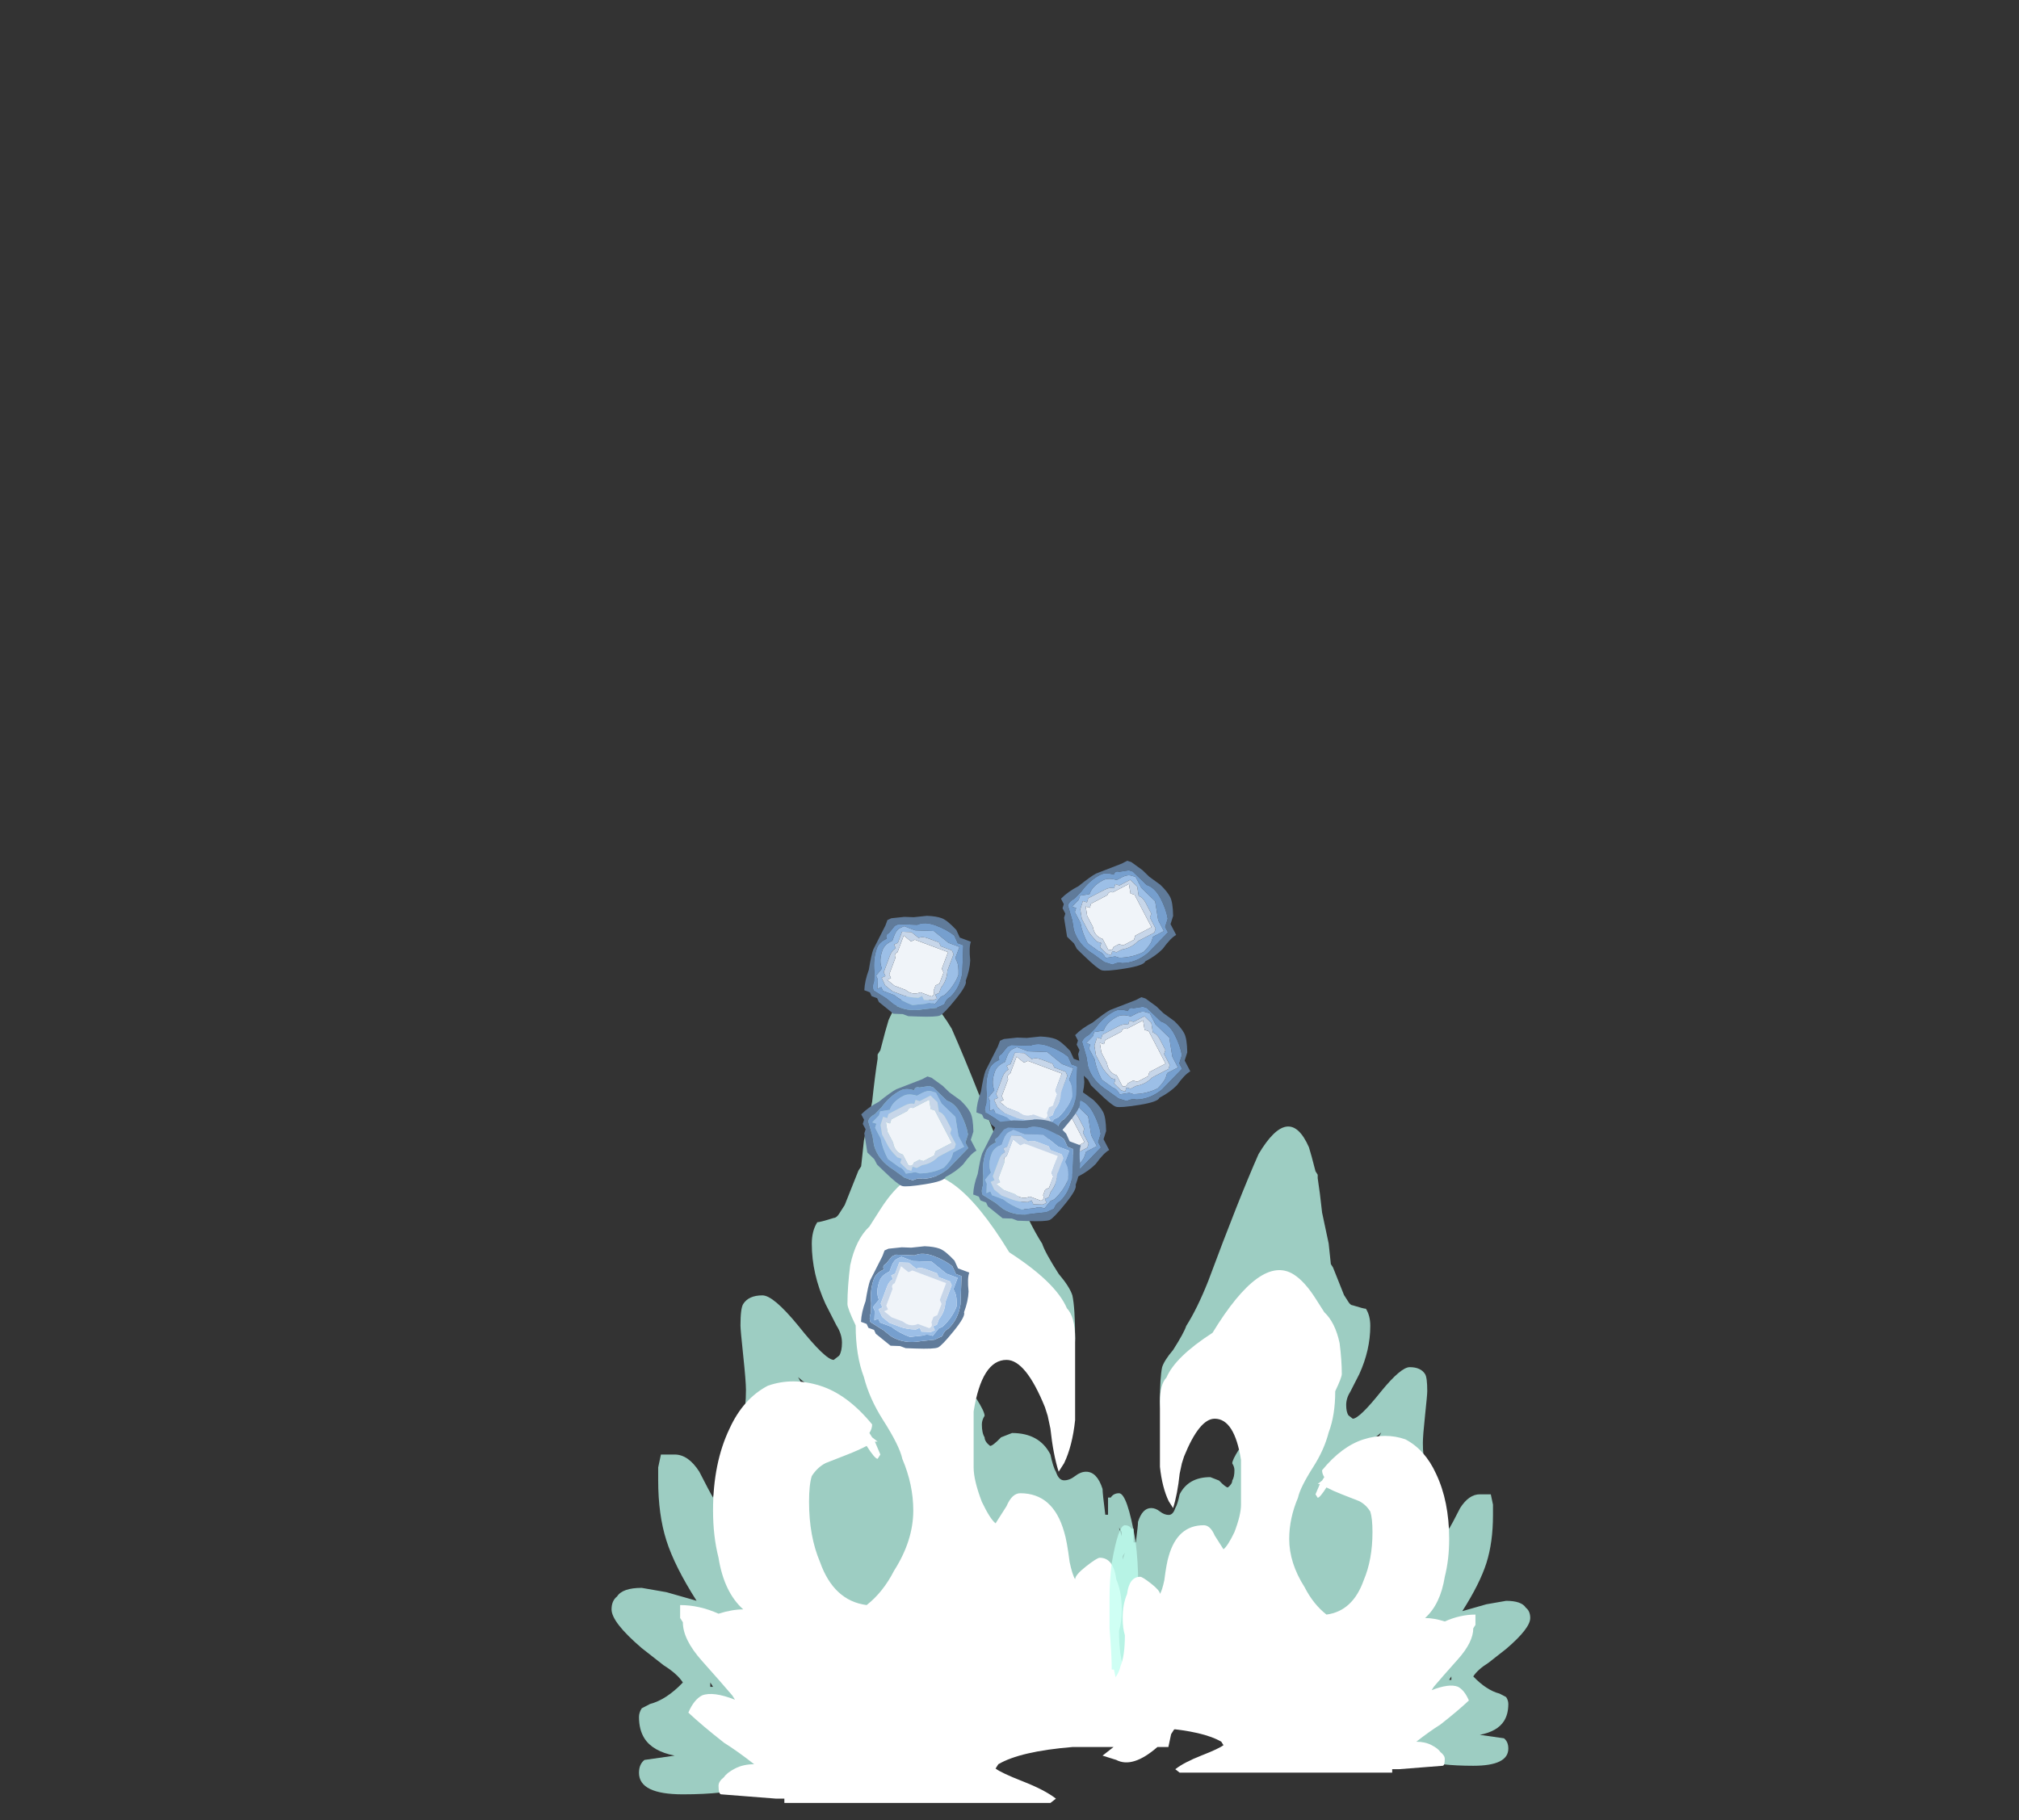 <?xml version="1.0" encoding="UTF-8" standalone="no"?>
<svg xmlns:ffdec="https://www.free-decompiler.com/flash" xmlns:xlink="http://www.w3.org/1999/xlink" ffdec:objectType="frame" height="148.1px" width="164.25px" xmlns="http://www.w3.org/2000/svg">
  <rect width="100%" height="100%" fill="#333333" stroke="none"/>
  <g transform="matrix(1.0, 0.0, 0.0, 1.0, 83.75, 52.1)">
    <use ffdec:characterId="325" height="9.4" transform="matrix(4.463, 0.0, 0.0, 7.0, -33.999, 28.8)" width="10.4" xlink:href="#shape0"/>
    <use ffdec:characterId="325" height="9.4" transform="matrix(-3.565, 0.0, 0.0, 5.592, 40.738, 39.57)" width="10.4" xlink:href="#shape0"/>
    <use ffdec:characterId="324" height="1.3" transform="matrix(6.693, 2.107, -2.107, 6.693, 5.084, 27.774)" width="1.4" xlink:href="#shape1"/>
    <use ffdec:characterId="324" height="1.3" transform="matrix(6.693, 2.107, -2.107, 6.693, 3.934, 16.674)" width="1.4" xlink:href="#shape1"/>
    <use ffdec:characterId="324" height="1.3" transform="matrix(6.693, 2.107, -2.107, 6.693, -1.516, 34.175)" width="1.4" xlink:href="#shape1"/>
    <use ffdec:characterId="324" height="1.3" transform="matrix(6.693, 2.107, -2.107, 6.693, -12.316, 34.224)" width="1.4" xlink:href="#shape1"/>
    <use ffdec:characterId="324" height="1.3" transform="matrix(6.312, -2.873, 2.873, 6.312, -6.186, 34.308)" width="1.4" xlink:href="#shape1"/>
    <use ffdec:characterId="324" height="1.3" transform="matrix(6.192, -2.819, 2.819, 6.192, -15.267, 24.448)" width="1.4" xlink:href="#shape1"/>
    <use ffdec:characterId="324" height="1.3" transform="matrix(6.254, -2.847, 2.847, 6.254, -6.429, 41.027)" width="1.4" xlink:href="#shape1"/>
    <use ffdec:characterId="324" height="1.3" transform="matrix(6.29, -2.863, 2.863, 6.29, -15.565, 51.365)" width="1.4" xlink:href="#shape1"/>
  </g>
  <defs>
    <g id="shape0" transform="matrix(1.0, 0.0, 0.0, 1.0, 6.7, 7.65)">
      <path d="M1.15 -4.75 Q1.2 -4.65 1.45 -4.4 1.65 -4.25 1.7 -4.15 1.75 -4.0 1.75 -3.65 1.75 -3.6 1.7 -3.35 L1.6 -2.9 1.55 -2.9 1.55 -3.2 Q1.6 -3.5 1.6 -3.7 1.55 -3.95 1.45 -4.15 L1.45 -4.1 Q1.35 -4.0 1.2 -4.0 0.9 -4.0 0.4 -4.3 -0.1 -4.6 -0.2 -4.9 L-0.3 -4.85 Q-0.35 -4.85 -0.45 -4.85 -0.6 -4.85 -0.7 -4.9 L-0.85 -5.0 Q-1.05 -5.0 -1.3 -4.85 -1.55 -4.65 -1.45 -4.45 L-1.5 -4.4 Q-1.6 -4.45 -1.6 -4.55 -1.65 -4.6 -1.65 -4.65 -2.1 -4.35 -2.1 -4.25 L-2.05 -4.1 Q-2.0 -4.0 -2.0 -3.9 -2.0 -3.85 -2.05 -3.8 -2.1 -3.7 -2.2 -3.7 L-2.2 -3.55 Q-1.85 -3.5 -1.45 -2.7 -1.25 -2.4 -1.15 -2.1 -1.0 -1.85 -1.0 -1.75 L-1.15 -1.5 -1.25 -1.25 Q-1.25 -1.15 -1.2 -0.9 -1.1 -0.7 -1.1 -0.6 -1.1 -0.45 -1.15 -0.4 -1.2 -0.3 -1.5 -0.35 -1.5 -0.3 -1.5 -0.25 -1.5 -0.15 -1.5 -0.1 -1.55 0.1 -1.8 0.1 -2.4 0.1 -2.95 -0.95 -3.2 -1.5 -3.35 -2.0 -3.4 -1.75 -3.4 -1.25 L-3.35 -0.7 Q-3.35 -0.6 -3.4 -0.55 L-3.45 -0.5 Q-3.65 -0.7 -3.7 -1.2 L-3.75 -1.65 Q-3.75 -1.9 -3.85 -2.1 -3.95 -2.25 -4.05 -2.6 L-4.35 -2.15 Q-4.75 -1.4 -4.8 -1.4 L-4.75 -1.35 Q-4.45 -1.0 -4.2 -0.65 -3.95 -0.25 -3.95 -0.15 -3.95 -0.1 -3.95 -0.05 L-4.0 -0.05 Q-4.05 0.0 -4.15 0.0 -4.4 0.0 -4.7 -0.35 L-4.7 -0.3 Q-4.8 -0.25 -5.0 -0.25 -4.75 -0.05 -4.55 0.15 -4.25 0.4 -4.25 0.5 -4.25 0.6 -4.3 0.7 -4.35 0.75 -4.45 0.8 -4.3 0.95 -4.2 1.0 -4.1 1.1 -4.1 1.2 L-4.1 1.25 -4.0 1.25 Q-3.7 1.25 -3.55 1.3 -3.85 1.65 -5.4 1.65 -6.2 1.65 -6.2 1.4 -6.2 1.3 -6.1 1.25 L-5.55 1.2 Q-5.95 1.15 -6.1 1.0 -6.2 0.9 -6.2 0.75 -6.2 0.7 -6.15 0.65 L-6.0 0.6 Q-5.7 0.55 -5.4 0.35 -5.5 0.25 -5.75 0.15 L-6.15 -0.05 Q-6.7 -0.35 -6.7 -0.5 -6.7 -0.6 -6.6 -0.65 -6.5 -0.75 -6.15 -0.75 L-5.7 -0.7 -5.15 -0.6 Q-5.55 -1.0 -5.7 -1.3 -5.85 -1.6 -5.85 -2.0 L-5.85 -2.15 -5.8 -2.3 -5.55 -2.3 Q-5.3 -2.3 -5.1 -2.1 -4.9 -1.85 -4.85 -1.8 -4.7 -2.15 -4.4 -2.5 -4.3 -2.65 -4.3 -2.75 -4.25 -2.85 -4.25 -3.05 -4.25 -3.15 -4.3 -3.45 -4.35 -3.75 -4.35 -3.8 -4.35 -4.0 -4.3 -4.05 -4.2 -4.15 -3.95 -4.15 -3.75 -4.15 -3.3 -3.8 -2.8 -3.4 -2.65 -3.4 L-2.55 -3.45 Q-2.5 -3.5 -2.5 -3.6 -2.5 -3.7 -2.6 -3.8 L-2.8 -4.05 Q-3.05 -4.4 -3.05 -4.75 -3.05 -4.9 -2.95 -5.0 -2.9 -5.0 -2.65 -5.05 -2.6 -5.05 -2.55 -5.1 L-2.45 -5.2 -2.2 -5.6 -2.15 -5.65 -2.1 -5.95 Q-2.0 -6.25 -1.95 -6.4 -1.9 -6.7 -1.85 -6.9 L-1.85 -6.95 -1.8 -7.0 Q-1.7 -7.25 -1.65 -7.35 -1.2 -8.0 -0.5 -7.25 -0.05 -6.6 0.65 -5.4 0.9 -5.0 1.15 -4.75 M1.75 -2.05 Q1.85 -2.1 1.95 -2.1 2.15 -2.1 2.25 -1.9 2.25 -1.85 2.3 -1.6 L2.35 -1.6 Q2.35 -1.7 2.35 -1.8 L2.4 -1.8 Q2.45 -1.85 2.55 -1.85 2.7 -1.85 2.85 -1.3 2.9 -1.05 2.9 -0.8 L2.9 -0.35 Q2.85 0.05 2.85 0.25 L2.8 0.25 2.75 0.4 Q2.75 0.65 2.75 0.75 L2.75 0.8 Q2.7 0.85 2.65 0.85 2.45 0.6 2.35 0.2 2.35 -0.3 2.25 -0.55 L2.1 -0.55 Q1.65 -0.55 1.55 -0.8 1.5 -0.9 1.55 -1.15 1.2 -1.15 1.0 -1.25 0.9 -1.35 0.7 -1.45 0.6 -1.35 0.55 -1.35 0.45 -1.3 0.2 -1.3 -0.15 -1.3 -0.25 -1.55 -0.25 -1.65 -0.25 -1.75 -0.25 -2.05 -0.15 -2.2 -0.2 -2.25 -0.25 -2.35 -0.3 -2.5 -0.3 -2.65 -0.3 -2.75 -0.3 -2.8 -0.25 -2.9 -0.05 -2.95 0.1 -2.8 0.1 -2.75 0.05 -2.7 0.05 -2.65 0.05 -2.55 0.1 -2.5 0.1 -2.45 0.2 -2.4 0.25 -2.4 0.4 -2.5 L0.6 -2.55 Q1.1 -2.55 1.3 -2.3 1.35 -2.15 1.4 -2.1 1.45 -2.0 1.55 -2.0 1.65 -2.0 1.75 -2.05 M2.6 -1.35 L2.6 -1.4 2.55 -1.45 2.6 -1.35 M-5.5 -1.9 L-5.5 -1.9 M-2.8 -2.9 L-2.75 -3.05 Q-3.05 -3.05 -3.3 -3.2 -3.0 -2.85 -2.85 -2.7 -2.8 -2.75 -2.8 -2.9 M-4.85 0.4 L-4.9 0.35 -4.9 0.4 -4.85 0.4" fill="#bffff0" fill-opacity="0.753" fill-rule="evenodd" stroke="none"/>
      <path d="M0.15 -4.8 L0.15 -4.8 M1.75 -3.65 L1.75 -3.25 Q1.75 -2.8 1.75 -2.7 1.7 -2.4 1.55 -2.2 L1.45 -2.1 Q1.35 -2.3 1.3 -2.6 L1.25 -2.75 1.2 -2.85 Q0.85 -3.4 0.5 -3.4 0.05 -3.4 -0.1 -2.8 -0.1 -2.6 -0.1 -2.35 L-0.1 -2.15 Q-0.1 -2.0 0.05 -1.75 0.2 -1.55 0.3 -1.5 0.35 -1.55 0.4 -1.6 L0.5 -1.7 Q0.6 -1.85 0.75 -1.85 1.35 -1.85 1.55 -1.4 1.6 -1.3 1.65 -1.05 1.7 -0.9 1.75 -0.85 1.75 -0.9 1.95 -1.0 2.15 -1.1 2.2 -1.1 2.45 -1.1 2.5 -0.85 2.6 -0.7 2.6 -0.5 2.6 -0.35 2.55 -0.25 2.55 0.05 2.65 0.2 2.7 0.35 2.9 0.45 3.0 0.5 3.35 0.65 L3.4 0.65 Q3.45 0.65 3.5 0.6 3.6 0.65 3.65 0.65 3.7 0.7 3.7 0.8 L3.55 0.9 3.5 0.95 3.45 1.1 3.25 1.1 Q2.8 1.35 2.5 1.25 L2.25 1.2 2.45 1.1 Q2.0 1.1 1.7 1.1 0.75 1.15 0.35 1.3 L0.3 1.35 Q0.4 1.4 0.8 1.5 1.2 1.6 1.4 1.7 L1.3 1.75 -3.55 1.75 -3.55 1.7 -3.7 1.7 -4.7 1.65 Q-4.75 1.65 -4.75 1.55 -4.75 1.5 -4.65 1.45 -4.6 1.4 -4.45 1.35 -4.3 1.3 -4.1 1.3 -4.4 1.15 -4.65 1.05 -5.05 0.85 -5.3 0.7 -5.2 0.55 -5.05 0.5 -4.85 0.45 -4.45 0.55 L-4.5 0.5 Q-4.7 0.35 -5.05 0.1 -5.4 -0.15 -5.4 -0.35 L-5.45 -0.4 -5.45 -0.55 Q-5.1 -0.55 -4.75 -0.45 -4.5 -0.5 -4.3 -0.5 -4.65 -0.7 -4.75 -1.1 -4.85 -1.35 -4.85 -1.65 -4.85 -2.2 -4.55 -2.6 -4.3 -2.95 -3.85 -3.1 -3.4 -3.2 -2.9 -3.1 -2.4 -3.0 -1.95 -2.65 -1.95 -2.6 -2.0 -2.55 L-1.95 -2.5 -1.85 -2.45 -1.9 -2.45 -1.8 -2.3 -1.85 -2.25 Q-1.9 -2.25 -2.05 -2.4 -2.2 -2.35 -2.4 -2.3 L-2.8 -2.2 Q-2.95 -2.15 -3.05 -2.05 -3.1 -1.95 -3.1 -1.75 -3.1 -1.35 -2.9 -1.05 -2.65 -0.6 -2.05 -0.55 -1.75 -0.7 -1.55 -0.95 -1.2 -1.3 -1.2 -1.65 -1.2 -1.95 -1.4 -2.25 -1.45 -2.4 -1.75 -2.7 -2.0 -2.95 -2.1 -3.2 -2.25 -3.45 -2.25 -3.8 -2.4 -4.0 -2.4 -4.05 -2.4 -4.25 -2.35 -4.5 -2.25 -4.8 -2.0 -4.95 -1.9 -5.05 -1.8 -5.15 -1.55 -5.4 -1.3 -5.5 -0.55 -5.8 0.55 -4.65 1.4 -4.3 1.6 -4.0 1.75 -3.9 1.75 -3.65 M-5.1 -0.2 L-5.1 -0.2 M-1.85 -0.45 L-1.85 -0.45" fill="#ffffff" fill-rule="evenodd" stroke="none"/>
    </g>
    <g id="shape1" transform="matrix(1.0, 0.0, 0.0, 1.0, 0.7, 0.65)">
      <path d="M0.5 -0.4 Q0.55 -0.35 0.6 -0.2 L0.6 -0.1 0.7 0.0 Q0.65 0.05 0.6 0.2 0.55 0.3 0.45 0.4 0.45 0.45 0.25 0.55 0.05 0.65 0.0 0.65 -0.05 0.65 -0.25 0.55 L-0.35 0.5 -0.4 0.45 -0.5 0.4 -0.6 0.2 -0.6 0.15 -0.65 0.1 -0.65 0.05 -0.7 0.0 Q-0.65 -0.1 -0.55 -0.2 -0.45 -0.35 -0.4 -0.4 L-0.15 -0.6 -0.1 -0.65 -0.05 -0.65 0.1 -0.6 0.2 -0.55 0.35 -0.5 Q0.45 -0.45 0.5 -0.4 M0.45 -0.4 L0.45 -0.35 0.45 -0.4 M0.0 0.5 L0.0 0.5 M-0.5 0.05 L-0.55 0.05 -0.5 0.05 M0.2 -0.45 L0.0 -0.55 -0.05 -0.55 -0.15 -0.5 Q-0.2 -0.5 -0.2 -0.45 -0.3 -0.45 -0.35 -0.4 -0.45 -0.3 -0.5 -0.15 L-0.55 -0.05 Q-0.6 0.0 -0.6 0.05 L-0.5 0.2 -0.45 0.3 Q-0.35 0.45 -0.15 0.5 L0.0 0.55 0.1 0.55 Q0.15 0.5 0.2 0.5 0.35 0.45 0.45 0.3 0.5 0.2 0.55 0.1 L0.6 0.0 0.55 -0.05 Q0.55 -0.1 0.55 -0.15 0.5 -0.25 0.4 -0.35 0.3 -0.45 0.2 -0.45 M0.65 -0.2 L0.65 -0.2" fill="#607b9a" fill-rule="evenodd" stroke="none"/>
      <path d="M0.0 0.5 L0.1 0.45 0.15 0.45 Q0.3 0.4 0.4 0.3 0.45 0.2 0.45 0.15 L0.45 0.1 0.55 0.0 0.45 -0.1 Q0.4 -0.2 0.35 -0.3 L0.15 -0.4 0.05 -0.5 0.0 -0.5 Q-0.05 -0.5 -0.1 -0.45 L-0.15 -0.4 Q-0.25 -0.4 -0.3 -0.35 -0.4 -0.25 -0.4 -0.15 L-0.5 -0.1 -0.5 -0.05 -0.55 0.05 -0.5 0.05 -0.5 0.1 -0.4 0.2 Q-0.35 0.3 -0.25 0.4 L-0.1 0.45 Q-0.05 0.45 0.0 0.5 L0.0 0.5 M0.2 -0.45 Q0.3 -0.45 0.4 -0.35 0.5 -0.25 0.55 -0.15 0.55 -0.1 0.55 -0.05 L0.6 0.0 0.55 0.1 Q0.5 0.2 0.45 0.3 0.35 0.45 0.2 0.5 0.15 0.5 0.1 0.55 L0.0 0.55 -0.15 0.5 Q-0.35 0.45 -0.45 0.3 L-0.5 0.2 -0.6 0.05 Q-0.6 0.0 -0.55 -0.05 L-0.5 -0.15 Q-0.45 -0.3 -0.35 -0.4 -0.3 -0.45 -0.2 -0.45 -0.2 -0.5 -0.15 -0.5 L-0.05 -0.55 0.0 -0.55 0.2 -0.45 M0.0 -0.45 L0.0 -0.45" fill="#769fce" fill-rule="evenodd" stroke="none"/>
      <path d="M-0.55 0.05 L-0.5 -0.05 -0.5 -0.1 -0.4 -0.15 Q-0.4 -0.25 -0.3 -0.35 -0.25 -0.4 -0.15 -0.4 L-0.1 -0.45 Q-0.05 -0.5 0.0 -0.5 L0.05 -0.5 0.15 -0.4 0.35 -0.3 Q0.4 -0.2 0.45 -0.1 L0.55 0.0 0.45 0.1 0.45 0.15 Q0.45 0.2 0.4 0.3 0.3 0.4 0.15 0.45 L0.1 0.45 0.0 0.5 Q-0.05 0.45 -0.1 0.45 L-0.25 0.4 Q-0.35 0.3 -0.4 0.2 L-0.5 0.1 -0.5 0.05 -0.55 0.05 M0.0 0.45 L0.05 0.45 0.05 0.4 0.1 0.4 0.15 0.35 Q0.25 0.3 0.3 0.2 L0.45 0.05 0.45 0.0 0.35 -0.1 0.35 -0.15 Q0.3 -0.2 0.25 -0.25 0.2 -0.3 0.15 -0.3 L0.1 -0.4 0.0 -0.45 -0.1 -0.35 -0.15 -0.35 -0.15 -0.3 Q-0.2 -0.3 -0.25 -0.25 L-0.4 -0.1 -0.4 -0.05 -0.45 -0.05 -0.45 0.05 -0.4 0.15 -0.3 0.25 Q-0.25 0.3 -0.15 0.35 L-0.1 0.35 -0.1 0.4 0.0 0.45 M0.0 -0.45 L0.0 -0.45" fill="#9cbfe7" fill-rule="evenodd" stroke="none"/>
      <path d="M-0.4 0.0 L-0.35 0.0 -0.35 -0.05 -0.2 -0.2 Q-0.2 -0.25 -0.15 -0.25 L0.0 -0.4 0.05 -0.3 0.1 -0.3 0.2 -0.2 Q0.25 -0.15 0.3 -0.1 L0.4 0.0 Q0.35 0.05 0.3 0.1 L0.25 0.15 0.25 0.2 Q0.2 0.25 0.15 0.3 L0.1 0.3 0.05 0.35 Q0.05 0.4 0.0 0.4 L-0.1 0.3 Q-0.2 0.3 -0.25 0.2 L-0.35 0.1 -0.4 0.0" fill="#f0f4f9" fill-rule="evenodd" stroke="none"/>
      <path d="M-0.4 0.0 L-0.35 0.1 -0.25 0.2 Q-0.2 0.3 -0.1 0.3 L0.0 0.4 Q0.05 0.4 0.05 0.35 L0.1 0.3 0.15 0.3 Q0.2 0.25 0.25 0.2 L0.25 0.15 0.3 0.1 Q0.35 0.05 0.4 0.0 L0.3 -0.1 Q0.25 -0.15 0.2 -0.2 L0.1 -0.3 0.05 -0.3 0.0 -0.4 -0.15 -0.25 Q-0.2 -0.25 -0.2 -0.2 L-0.35 -0.05 -0.35 0.0 -0.4 0.0 M0.0 -0.45 L0.1 -0.4 0.15 -0.3 Q0.2 -0.3 0.25 -0.25 0.3 -0.2 0.35 -0.15 L0.35 -0.1 0.45 0.0 0.45 0.05 0.3 0.2 Q0.25 0.3 0.15 0.35 L0.1 0.4 0.05 0.4 0.05 0.45 0.0 0.45 -0.1 0.4 -0.1 0.35 -0.15 0.35 Q-0.25 0.3 -0.3 0.25 L-0.4 0.15 -0.45 0.05 -0.45 -0.05 -0.4 -0.05 -0.4 -0.1 -0.25 -0.25 Q-0.2 -0.3 -0.15 -0.3 L-0.15 -0.35 -0.1 -0.35 0.0 -0.45" fill="#c7d6e9" fill-rule="evenodd" stroke="none"/>
    </g>
  </defs>
</svg>
